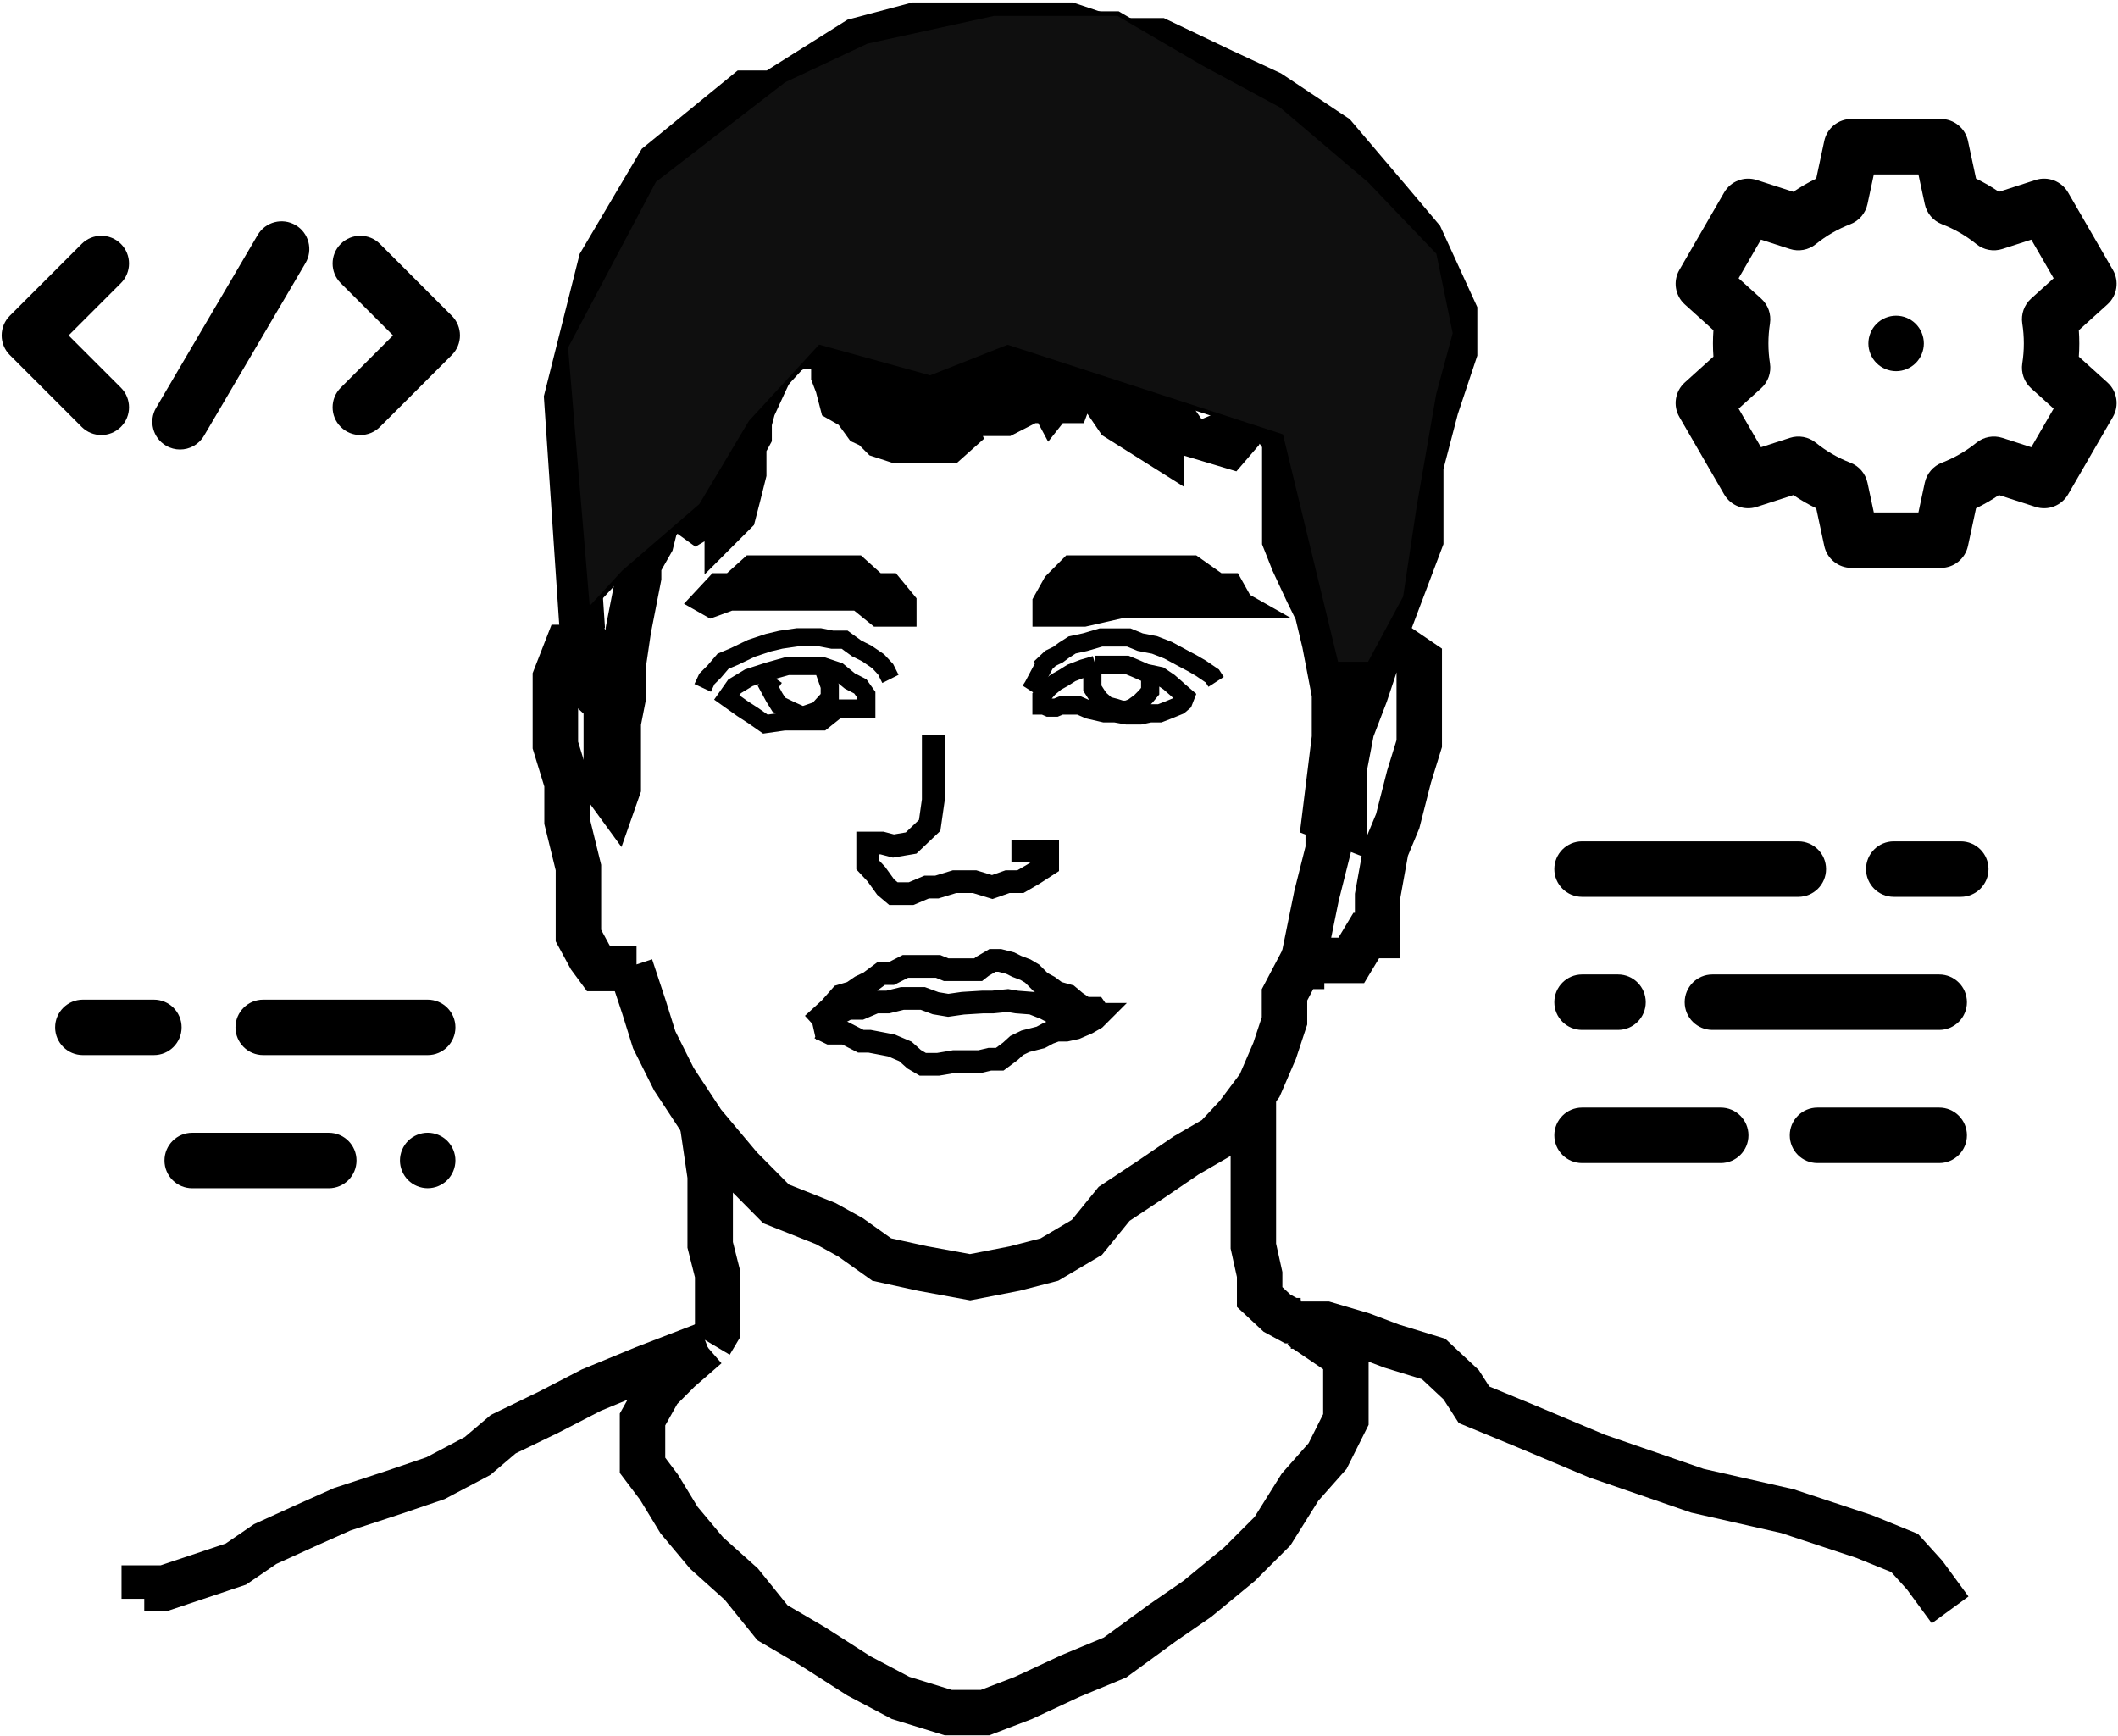 <svg width="466" height="382" viewBox="0 0 466 382" fill="none" xmlns="http://www.w3.org/2000/svg">
<path d="M128.123 138.497L124.698 87.637L132.208 57.793L145.055 36.053L164.094 20.505H170.155L188.47 8.976L201.383 5.55H215.613H235.245L245.457 8.976H254.944L269.174 15.761L279.385 20.505L293.616 29.992L305.145 43.563L312.589 52.391L320.034 68.664V77.426L315.949 89.68L312.589 102.526V118.799L305.145 138.497L300.401 152.727L297.371 160.633L295.724 169.198V177.498V181.517L291.442 179.87L293.616 162.28V152.727L291.442 141.396L289.795 134.544L287.686 130.262L284.59 123.608L282.679 118.799V110.103V102.526V96.795L277.673 89.68L275.037 90.931L272.797 95.148L270.36 97.981L266.407 96.795L270.36 95.148L272.797 90.931L270.36 88.098L266.407 85.266L262.059 79.073L255.405 71.628L253.692 74.922V79.073V85.266L255.405 88.098L257.381 90.931L253.692 89.68L250.134 85.266L247.302 80.193L244.403 74.922V80.193L245.984 85.266L250.134 90.931L255.405 95.148V97.981L245.984 92.051L241.372 85.266L234.982 81.708L233.664 85.266L231.424 88.098L229.909 85.266V81.708L228.789 80.193L226.813 77.426L223.519 74.922V77.426H219.763L217.128 73.341L215.613 70.508L213.834 71.628V73.341L215.613 74.922L217.128 79.073L218.446 80.193L221.081 81.708L223.519 83.026L226.813 85.266L235.641 86.32L234.982 88.098H228.789H225.693L221.081 86.32L215.613 83.026L210.54 80.193L207.114 77.426L204.808 74.922L203.359 71.628L201.58 68.664L199.604 73.341V77.426L201.58 79.073L203.359 80.193L207.114 83.026L210.54 85.266L215.613 88.098H218.446H221.081L223.519 89.68L221.081 90.931H215.613H208.695H204.808L201.58 88.098L197.035 85.266L194.531 83.026L191.962 81.708L189.195 80.193L186.955 79.073L185.176 77.426L186.955 81.708V85.266L189.195 88.098L191.962 89.68L194.531 92.051L197.035 93.764H199.604H201.58H203.359L206.258 93.435H208.695L209.684 93.039L210.54 95.148L208.695 96.795H206.258H203.359H199.604H197.035L194.004 95.806L191.962 93.764L190.381 93.039L187.943 89.68L185.176 88.098L184.32 84.804L183.463 82.564V80.193L182.277 77.426L179.115 76.174H176.019L172.922 77.426L170.682 79.073L168.969 82.564L167.915 84.804L165.675 89.68L164.819 92.908V95.806L163.633 97.981V101.538V104.107L162.381 109.114L161.393 112.935L160.01 114.319V112.935V109.114L161.393 105.161V101.538L160.01 99.298L158.428 101.538V104.107V107.204V109.114L157.045 111.025L155.661 112.935L153.29 114.319L151.379 112.935L153.29 111.025L154.673 109.114L155.661 107.204L155.53 103.251L154.476 100.155H153.29V104.107L152.038 106.347L150.325 109.114L148.415 111.025L146.372 112.935L144.264 115.307L143.276 119.26L140.509 124.135V127.034L138.269 138.497L137.215 145.678V152.925L136.029 158.986V165.376V173.282L135.173 175.72L133.394 173.282V169.527V165.376V160.172V157.273V154.836L131.351 152.925L129.639 147.918V143.306L128.123 139.485" stroke="black" stroke-width="10"/>
<path d="M180.853 146.528H176.571H173.277L169.06 147.714L164.778 149.097L161.616 151.008L159.903 153.445L163.329 155.883L165.766 157.464L168.401 159.309L172.552 158.716H176.571H180.853L184.41 155.883H187.836H190.603V152.852L189.286 151.008L186.98 149.822L184.41 147.714L180.853 146.528ZM180.853 146.528L181.41 147.714L182.566 151.008V153.445L179.996 156.278L176.571 157.464L173.935 156.278L171.366 155.026L170.378 153.445L169.06 151.008L170.378 149.097M241.002 146.264L238.301 147.055L235.732 148.043L233.953 149.163L232.306 150.085L230.725 151.403L229.143 153.248V155.224H229.67L230.725 155.685H232.306L233.426 155.224H235.27H237.444L239.553 156.146L242.978 156.937H245.35L247.919 157.398H250.884L253.058 156.937H255.166L257.209 156.146L259.449 155.224L260.371 154.434L260.832 153.248L259.449 152.062L258.724 151.403L257.209 150.085L255.166 148.702L253.058 148.253M241.002 146.264H244.032H246.338H247.919L249.83 147.055L252.07 148.043L253.058 148.253M241.002 146.264L240.343 148.043V149.163V150.085V151.403L241.529 153.248L242.056 153.907L243.571 155.224L245.35 155.685L246.799 156.146H247.919L249.171 155.685L250.884 154.434L252.07 153.248L253.058 152.062V150.81V149.163V148.253" stroke="black" stroke-width="4"/>
<path d="M154.607 151.344L155.53 149.368L157.177 147.72L159.087 145.481L161.591 144.426L165.28 142.648L169.035 141.396L171.802 140.737L175.426 140.21H177.731H180.432L183.134 140.737H185.835L188.47 142.648L190.71 143.768L193.213 145.481L194.86 147.259L195.914 149.368" stroke="black" stroke-width="4"/>
<path d="M178.786 225.328L182.607 221.836L185.044 219.069L187.482 218.345L189.392 217.027L191.303 216.105L193.872 214.194H196.112L199.209 212.613H201.119H204.018H205.27H206.39L208.168 213.338H209.881H211.858H213.571H215.218L216.14 212.613L218.38 211.295H219.961L222.267 211.888L223.716 212.613L225.627 213.338L227.076 214.194L228.987 216.105L230.7 217.027L232.478 218.345L235.048 219.069L236.695 220.453L238.737 221.836H239.989H240.977L241.899 223.154M241.899 223.154L240.977 224.076L239.264 225.064L236.695 226.184L234.587 226.646H232.478L230.7 227.304L228.987 228.227L225.627 229.083L223.716 230.005L222.267 231.323L219.961 233.036H217.787L215.547 233.563H211.858H209.881L206.39 234.156H203.03L201.119 233.036L199.209 231.323L196.112 230.005L191.303 229.083H189.392L185.901 227.304H182.607L180.301 226.184H179.51L181.882 225.064L184.122 223.154L186.559 221.836H189.392L192.621 220.453H195.322L198.55 219.662H201.119H203.03L205.863 220.716L208.63 221.177L211.858 220.716L216.14 220.453H218.38L221.74 220.123L223.716 220.453L227.076 220.716L229.909 221.836L232.478 223.154H235.048H237.749H239.264H241.899Z" stroke="black" stroke-width="5"/>
<path d="M138.73 212.613L141.695 221.573L143.935 228.754L148.283 237.45L154.607 247.069L162.842 256.885L170.748 264.856L181.684 269.204L187.152 272.235L194.004 277.11L203.03 279.087L213.439 280.997L223.255 279.087L230.897 277.11L239.132 272.235L245.127 264.856L253.363 259.388L261.005 254.184L267.593 250.363L272.204 245.422L277.145 238.833L280.44 231.191L282.614 224.603V218.872L285.908 212.613H289.465H291.376" stroke="black" stroke-width="10"/>
<path d="M154.607 247.596L156.254 258.795V264.856V273.882L157.901 280.404V288.376V292.724L156.254 295.491" stroke="black" stroke-width="10"/>
<path d="M275.762 240.744V274.146L277.146 280.404V285.345L280.967 288.903L283.997 290.55H286.171" stroke="black" stroke-width="10"/>
<path d="M155.464 296.15L149.403 301.42L144.989 305.834L141.365 312.29V316.704V322.37L144.989 327.179L149.403 334.426L155.464 341.673L163.106 348.525L169.958 357.023L178.851 362.228L188.931 368.684L198.154 373.559L208.63 376.788H216.733L225.166 373.559L235.641 368.684L245.325 364.666L255.8 357.023L263.442 351.753L272.731 344.111L279.978 336.864L286.039 327.179L292.1 320.328L296.119 312.29V305.834V298.587L286.039 291.736H283.997" stroke="black" stroke-width="10"/>
<path d="M286.039 291.34H291.705L299.743 293.712L306.199 296.15L315.422 298.983L321.483 304.648L324.316 309.062L335.977 313.872L351.327 320.328L373.463 327.97L393.227 332.45L410.159 338.05L419.053 341.673L423.467 346.548L429.066 354.191" stroke="black" stroke-width="10"/>
<path d="M155.464 295.754L141.761 301.025L130.1 305.834L120.81 310.643L110.731 315.519L105.065 320.328L95.842 325.203L86.552 328.365L75.287 332.055L67.184 335.678L58.355 339.697L51.899 344.111L36.154 349.381H31.74V351.753" stroke="black" stroke-width="10"/>
<path d="M205.336 161.687V168.868V174.534V176.049L204.545 181.583L200.46 185.47L196.573 186.129L194.07 185.47H190.908V187.249V190.279L192.818 192.322L194.86 195.155L196.573 196.604H200.46L203.886 195.155H206.126L210.013 193.969H212.451H214.427L218.314 195.155L221.674 193.969H224.507L227.34 192.322L230.502 190.279V187.249H228.328H225.495H222.53" stroke="black" stroke-width="5"/>
<path d="M292.232 180.661V186.854L289.663 197.065L286.764 211.295H289.663H297.305L300.599 205.827H303.102V201.808V197.065L304.947 186.854L307.516 180.661L310.02 170.845L312.26 163.598V156.68V150.487V145.349L307.516 142.121H304.947" stroke="black" stroke-width="10"/>
<path d="M140.048 213.074H136.754H131.681L129.836 210.571L127.267 205.827V201.413V190.872L124.763 180.661V172.294L122.194 163.927V157.01V149.038L124.763 142.45H127.267L128.716 147.523" stroke="black" stroke-width="10"/>
<path d="M15.099 73.792L26.602 62.288C28.985 59.906 28.985 56.042 26.602 53.659C24.219 51.276 20.357 51.276 17.973 53.659L2.155 69.477C1.011 70.621 0.368 72.173 0.368 73.792C0.368 75.41 1.011 76.962 2.155 78.106L17.973 93.924C19.164 95.115 20.726 95.711 22.287 95.711C23.849 95.711 25.41 95.115 26.602 93.924C28.985 91.541 28.985 87.677 26.602 85.294L15.099 73.792Z" fill="black"/>
<path d="M99.412 69.478L83.596 53.659C81.213 51.276 77.351 51.276 74.966 53.659C72.583 56.042 72.583 59.906 74.966 62.288L86.469 73.792L74.966 85.295C72.583 87.677 72.583 91.541 74.966 93.924C76.157 95.115 77.719 95.711 79.28 95.711C80.842 95.711 82.403 95.115 83.595 93.924L99.412 78.106C101.795 75.724 101.795 71.861 99.412 69.478Z" fill="black"/>
<path d="M65.043 49.528C62.137 47.822 58.398 48.792 56.691 51.697L34.357 89.702C32.649 92.607 33.62 96.347 36.525 98.054C37.497 98.624 38.56 98.896 39.611 98.896C41.703 98.896 43.741 97.819 44.877 95.885L67.212 57.88C68.92 54.975 67.948 51.236 65.043 49.528Z" fill="black"/>
<path d="M463.68 84.155L457.378 78.463C457.447 77.496 457.483 76.527 457.483 75.56C457.483 74.594 457.447 73.624 457.378 72.657L463.68 66.965C465.816 65.035 466.313 61.874 464.871 59.382L455.018 42.345C453.579 39.856 450.598 38.71 447.86 39.594L439.796 42.2C438.189 41.109 436.509 40.137 434.765 39.291L432.989 30.998C432.386 28.185 429.899 26.174 427.022 26.174H407.343C404.465 26.174 401.979 28.184 401.376 30.998L399.6 39.291C397.856 40.137 396.176 41.109 394.569 42.2L386.505 39.594C383.768 38.709 380.786 39.856 379.347 42.345L369.494 59.382C368.052 61.874 368.549 65.035 370.685 66.965L376.987 72.657C376.918 73.624 376.882 74.594 376.882 75.56C376.882 76.527 376.918 77.496 376.987 78.463L370.685 84.155C368.549 86.085 368.052 89.245 369.494 91.738L379.347 108.775C380.786 111.264 383.768 112.41 386.505 111.526L394.569 108.92C396.176 110.011 397.856 110.983 399.6 111.829L401.376 120.122C401.979 122.935 404.466 124.946 407.343 124.946H427.022C429.9 124.946 432.386 122.936 432.989 120.122L434.765 111.829C436.509 110.983 438.189 110.011 439.796 108.92L447.86 111.526C450.598 112.41 453.579 111.264 455.018 108.775L464.871 91.738C466.313 89.246 465.816 86.085 463.68 84.155ZM444.939 71.17C445.165 72.615 445.28 74.092 445.28 75.559C445.28 77.027 445.165 78.504 444.939 79.948C444.621 81.983 445.349 84.041 446.877 85.421L451.837 89.901L446.923 98.397L440.565 96.342C438.603 95.709 436.451 96.109 434.848 97.406C432.555 99.263 430.004 100.739 427.265 101.792C425.341 102.533 423.921 104.194 423.489 106.21L422.09 112.742H412.277L410.877 106.21C410.445 104.194 409.026 102.533 407.102 101.792C404.362 100.739 401.811 99.263 399.518 97.406C397.915 96.108 395.763 95.708 393.801 96.342L387.443 98.397L382.529 89.901L387.489 85.421C389.017 84.041 389.746 81.983 389.428 79.948C389.201 78.504 389.086 77.027 389.086 75.559C389.086 74.092 389.201 72.615 389.428 71.17C389.746 69.136 389.017 67.078 387.489 65.698L382.529 61.218L387.443 52.721L393.801 54.776C395.765 55.411 397.915 55.011 399.518 53.712C401.811 51.856 404.362 50.38 407.102 49.326C409.026 48.586 410.445 46.925 410.877 44.909L412.277 38.377H422.09L423.489 44.909C423.921 46.925 425.341 48.586 427.265 49.326C430.004 50.38 432.555 51.856 434.848 53.712C436.451 55.01 438.601 55.41 440.565 54.776L446.923 52.721L451.837 61.218L446.877 65.698C445.349 67.078 444.621 69.136 444.939 71.17Z" fill="black"/>
<path d="M421.496 71.248C420.362 70.107 418.788 69.46 417.183 69.46C415.578 69.46 414.004 70.107 412.869 71.248C411.734 72.383 411.081 73.951 411.081 75.562C411.081 77.167 411.733 78.741 412.869 79.876C414.005 81.011 415.579 81.664 417.183 81.664C418.788 81.664 420.362 81.011 421.496 79.876C422.631 78.741 423.285 77.167 423.285 75.562C423.285 73.951 422.632 72.383 421.496 71.248Z" fill="black"/>
<path d="M98.413 251C97.279 249.859 95.705 249.212 94.1 249.212C92.495 249.212 90.921 249.859 89.786 251C88.651 252.135 87.998 253.709 87.998 255.314C87.998 256.919 88.65 258.493 89.786 259.628C90.921 260.763 92.495 261.416 94.1 261.416C95.705 261.416 97.279 260.763 98.413 259.628C99.548 258.493 100.202 256.919 100.202 255.314C100.202 253.703 99.549 252.135 98.413 251Z" fill="black"/>
<path d="M72.337 249.218H42.289C38.92 249.218 36.188 251.95 36.188 255.32C36.188 258.69 38.92 261.422 42.289 261.422H72.337C75.706 261.422 78.438 258.69 78.438 255.32C78.438 251.95 75.706 249.218 72.337 249.218Z" fill="black"/>
<path d="M33.855 219.927H18.234C14.865 219.927 12.132 222.658 12.132 226.028C12.132 229.398 14.865 232.13 18.234 232.13H33.855C37.225 232.13 39.957 229.398 39.957 226.028C39.957 222.658 37.224 219.927 33.855 219.927Z" fill="black"/>
<path d="M94.1 219.927H57.91C54.541 219.927 51.808 222.658 51.808 226.028C51.808 229.398 54.541 232.13 57.91 232.13H94.1C97.47 232.13 100.202 229.398 100.202 226.028C100.202 222.658 97.469 219.927 94.1 219.927Z" fill="black"/>
<path d="M395.667 185.103H348.085C344.716 185.103 341.983 187.835 341.983 191.205C341.983 194.575 344.716 197.307 348.085 197.307H395.667C399.037 197.307 401.769 194.575 401.769 191.205C401.769 187.835 399.037 185.103 395.667 185.103Z" fill="black"/>
<path d="M431.404 185.103H416.665C413.295 185.103 410.563 187.835 410.563 191.205C410.563 194.575 413.295 197.306 416.665 197.306H431.404C434.773 197.306 437.506 194.575 437.506 191.205C437.506 187.835 434.773 185.103 431.404 185.103Z" fill="black"/>
<path d="M378.594 243.679H348.085C344.716 243.679 341.983 246.41 341.983 249.78C341.983 253.151 344.716 255.882 348.085 255.882H378.594C381.964 255.882 384.696 253.151 384.696 249.78C384.696 246.41 381.964 243.679 378.594 243.679Z" fill="black"/>
<path d="M426.659 243.679H399.881C396.511 243.679 393.779 246.41 393.779 249.78C393.779 253.151 396.511 255.882 399.881 255.882H426.659C430.028 255.882 432.76 253.151 432.76 249.78C432.76 246.41 430.028 243.679 426.659 243.679Z" fill="black"/>
<path d="M355.994 214.39H348.085C344.716 214.39 341.983 217.122 341.983 220.492C341.983 223.862 344.716 226.594 348.085 226.594H355.994C359.363 226.594 362.096 223.862 362.096 220.492C362.096 217.122 359.363 214.39 355.994 214.39Z" fill="black"/>
<path d="M426.659 214.39H376.764C373.394 214.39 370.662 217.122 370.662 220.492C370.662 223.862 373.394 226.594 376.764 226.594H426.659C430.028 226.594 432.76 223.862 432.76 220.492C432.76 217.122 430.028 214.39 426.659 214.39Z" fill="black"/>
<path d="M157.631 128.104L153.679 132.346L156.446 133.912L160.727 132.346H165.074H172.518H178.446H183.584H188.656L193.003 135.87H199.656V132.346L196.165 128.104H193.003L188.656 124.189H183.584H178.446H172.518H169.027H165.074L160.727 128.104H157.631Z" fill="black"/>
<path d="M229.165 132.346V135.87H238.585L247.214 133.912H258.214H268.094H276.328L273.562 132.346L271.19 128.104H268.094L262.561 124.189H258.214H252.747H247.214H242.932H235.423L231.537 128.104L229.165 132.346Z" fill="black"/>
<path d="M157.631 128.104L153.679 132.346L156.446 133.912L160.727 132.346H165.074H172.518H178.446H183.584H188.656L193.003 135.87H199.656V132.346L196.165 128.104H193.003L188.656 124.189H183.584H178.446H172.518H169.027H165.074L160.727 128.104H157.631Z" stroke="black" stroke-width="4"/>
<path d="M229.165 132.346V135.87H238.585L247.214 133.912H258.214H268.094H276.328L273.562 132.346L271.19 128.104H268.094L262.561 124.189H258.214H252.747H247.214H242.932H235.423L231.537 128.104L229.165 132.346Z" stroke="black" stroke-width="4"/>
<path d="M226.684 151.931L227.297 150.975M227.91 150.018L227.297 150.975M228.812 147.013L229.973 145.92M267.567 150.018L266.729 148.72L264.214 147.013L262.215 145.852L260.281 144.827L256.992 143.051L254.026 141.89L250.866 141.275L248.351 140.25H245.191H242.225L238.743 141.275L235.906 141.89L234.094 143.051L232.81 144.007L231.134 144.827L229.973 145.92M227.297 150.975L229.973 145.92" stroke="black" stroke-width="4"/>
<path d="M124.477 76.38L129.338 134.472L137.237 125.911L154.25 111.235L165.188 92.89L180.378 76.38L204.683 83.106L221.696 76.38L281.851 95.948L294.004 146.091H301.295L309.194 131.415L312.232 111.235L316.486 86.775L320.131 73.322L316.486 55.589L301.295 39.69L281.851 23.179L264.838 14.007L246.001 3H218.658L190.708 9.115L172.479 17.676L143.921 39.69L124.477 76.38Z" fill="#0F0F0F" stroke="black"/>
</svg>
